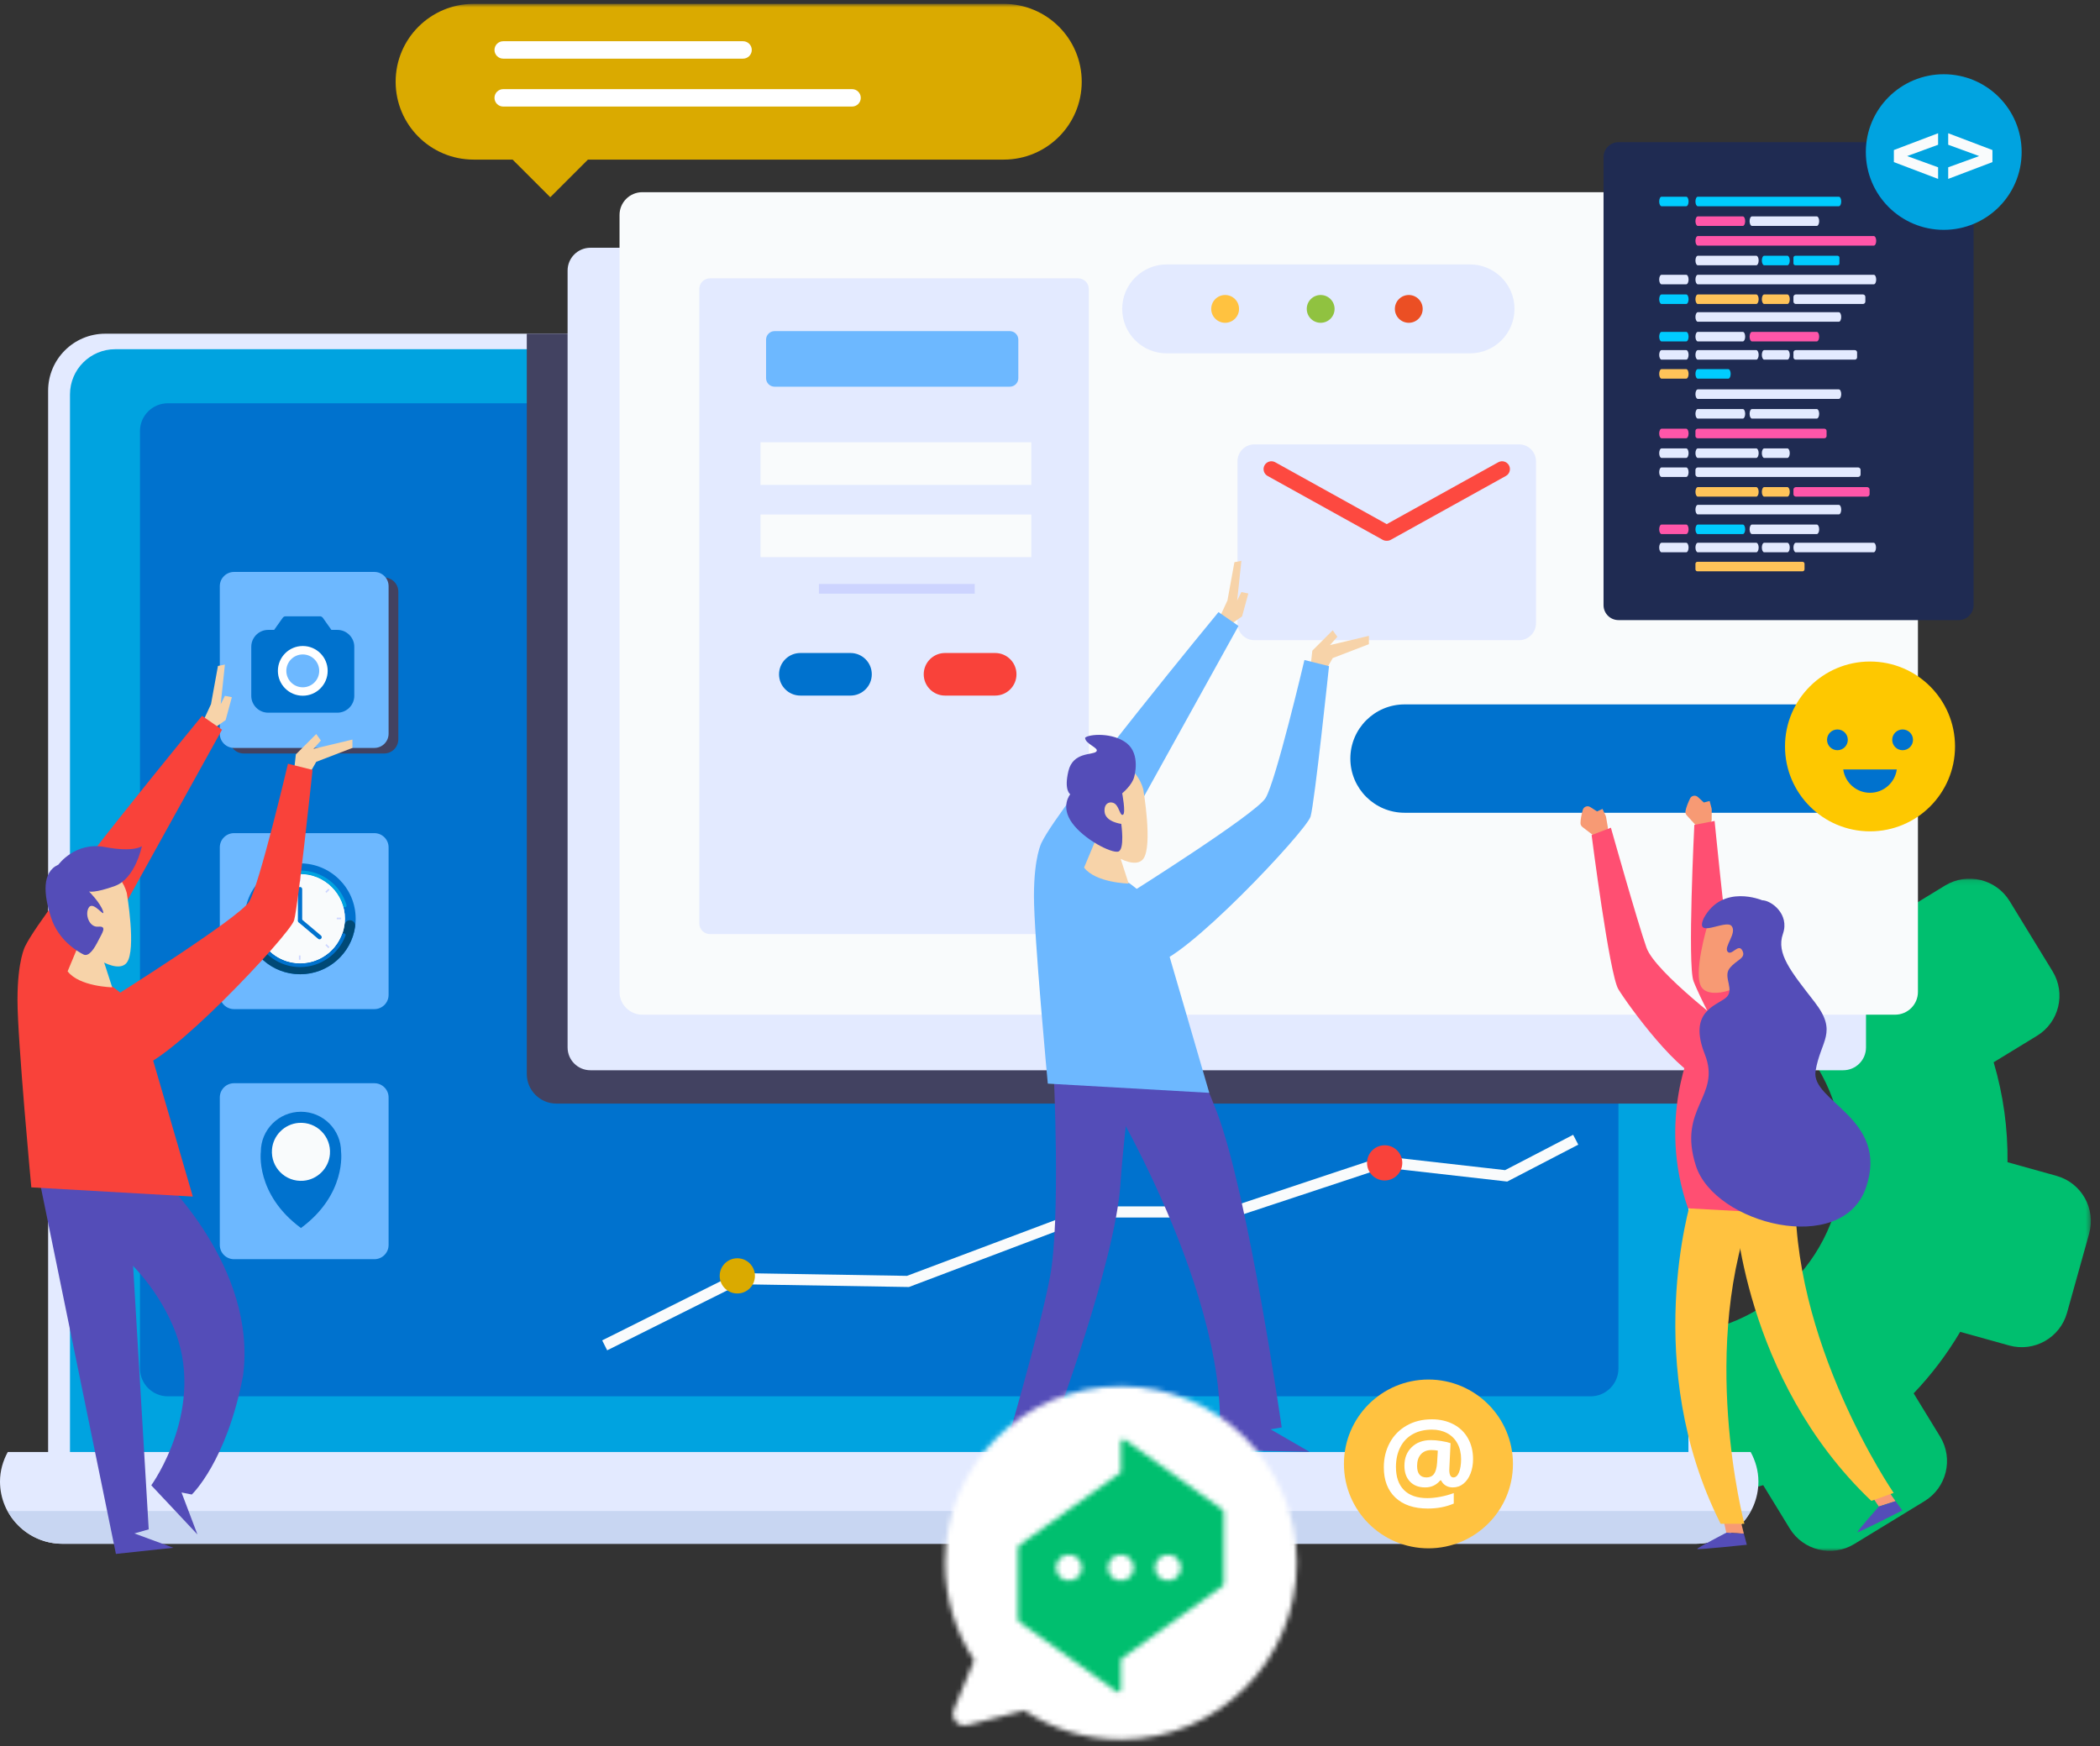 <?xml version="1.0" encoding="UTF-8"?>
<svg width="428px" height="356px" viewBox="0 0 428 356" version="1.1" xmlns="http://www.w3.org/2000/svg" xmlns:xlink="http://www.w3.org/1999/xlink">
    <rect x="0" y="0" width="428" height="356" fill="#333333" stroke="none"/>
    <title>Group 180</title>
    <defs>
        <polygon id="path-1" points="0.064 0.102 86.556 0.102 86.556 137.136 0.064 137.136"></polygon>
        <polygon id="path-3" points="0 356 426.138 356 426.138 0.789 0 0.789"></polygon>
        <path d="M0.394,26.806 C0.394,41.579 12.437,53.555 27.291,53.555 L27.291,53.555 C42.143,53.555 54.186,41.579 54.186,26.806 L54.186,26.806 C54.186,12.033 42.143,0.058 27.291,0.058 L27.291,0.058 C12.437,0.058 0.394,12.033 0.394,26.806 L0.394,26.806 Z" id="path-5"></path>
        <path d="M0.479,36.835 C0.479,44.168 2.661,50.99 6.408,56.682 L6.408,56.682 L2.259,66.773 C2.068,67.241 2.032,67.759 2.158,68.251 L2.158,68.251 C2.48,69.502 3.749,70.257 4.996,69.934 L4.996,69.934 L16.624,66.928 C22.277,70.671 29.047,72.848 36.324,72.848 L36.324,72.848 C56.12,72.848 72.168,56.724 72.168,36.835 L72.168,36.835 C72.168,16.945 56.12,0.822 36.324,0.822 L36.324,0.822 C16.526,0.822 0.479,16.945 0.479,36.835 L0.479,36.835 Z M36.324,12.213 C36.324,11.762 36.828,11.496 37.193,11.758 L37.193,11.758 L56.982,25.948 C57.185,26.094 57.306,26.33 57.306,26.59 L57.306,26.59 L57.306,41.003 C57.306,41.257 57.185,41.493 56.958,41.655 L56.958,41.655 L36.324,56.452 L36.324,12.213 Z M35.455,63.083 L15.687,48.909 L15.666,48.892 C15.46,48.749 15.339,48.511 15.339,48.259 L15.339,48.259 L15.339,48.252 L15.339,33.842 L15.339,33.837 C15.339,33.584 15.462,33.348 15.667,33.202 L15.667,33.202 L15.687,33.185 L36.324,18.389 L36.324,62.628 C36.324,62.958 36.056,63.186 35.771,63.186 L35.771,63.186 C35.663,63.186 35.554,63.153 35.455,63.083 L35.455,63.083 Z" id="path-7"></path>
        <path d="M0.275,3.549 C0.275,5.006 1.458,6.188 2.916,6.188 L2.916,6.188 C4.371,6.188 5.553,5.006 5.553,3.549 L5.553,3.549 C5.553,2.09 4.371,0.908 2.916,0.908 L2.916,0.908 C1.458,0.908 0.275,2.09 0.275,3.549 L0.275,3.549 Z" id="path-9"></path>
        <path d="M0.379,3.549 C0.379,5.006 1.56,6.188 3.018,6.188 L3.018,6.188 C4.474,6.188 5.656,5.006 5.656,3.549 L5.656,3.549 C5.656,2.09 4.474,0.908 3.018,0.908 L3.018,0.908 C1.56,0.908 0.379,2.09 0.379,3.549 L0.379,3.549 Z" id="path-11"></path>
        <path d="M0.482,3.549 C0.482,5.006 1.663,6.188 3.12,6.188 L3.12,6.188 C4.578,6.188 5.758,5.006 5.758,3.549 L5.758,3.549 C5.758,2.09 4.578,0.908 3.12,0.908 L3.12,0.908 C1.663,0.908 0.482,2.09 0.482,3.549 L0.482,3.549 Z" id="path-13"></path>
    </defs>
    <g id="Page-1" stroke="none" stroke-width="1" fill="none" fill-rule="evenodd">
        <g id="Group-180">
            <g id="Group-164">
                <g id="Group-3" transform="translate(339.581, 179.017)">
                    <mask id="mask-2" fill="white">
                        <use xlink:href="#path-1"></use>
                    </mask>
                    <g id="Clip-2"></g>
                    <path d="M18.848,87.803 C35.781,77.464 41.119,55.37 30.768,38.453 C28.46,34.678 25.54,31.516 22.247,28.94 C26.534,22.881 31.446,17.026 37.025,11.459 C39.611,8.88 42.237,6.445 44.89,4.116 C45.952,5.009 46.991,5.934 48.005,6.897 L56.832,1.508 C61.346,-1.248 67.245,0.173 70.005,4.683 L78.75,18.977 C81.509,23.488 80.087,29.38 75.571,32.137 L66.744,37.526 C68.728,44.223 69.65,51.089 69.571,57.9 L79.545,60.681 C84.646,62.102 87.625,67.383 86.201,72.475 L81.696,88.609 C80.272,93.702 74.988,96.677 69.888,95.257 L59.924,92.479 C57.276,96.96 54.109,101.171 50.439,105.018 L55.834,113.836 C58.594,118.345 57.17,124.237 52.653,126.995 L38.345,135.73 C33.83,138.487 27.931,137.065 25.172,132.555 L19.777,123.737 C14.61,125.265 9.343,126.147 4.078,126.442 C1.069,115.676 -0.27,104.415 0.134,93.032 C6.525,93.034 12.996,91.374 18.848,87.803" id="Fill-1" fill="#00BF6F" mask="url(#mask-2)"></path>
                </g>
                <path d="M336.929,308.465 L21.452,308.465 C15.02,308.465 9.807,303.256 9.807,296.831 L9.807,79.658 C9.807,73.233 15.02,68.025 21.452,68.025 L336.929,68.025 C343.361,68.025 348.576,73.233 348.576,79.659 L348.576,296.831 C348.576,303.256 343.361,308.465 336.929,308.465" id="Fill-4" fill="#E3EAFF"></path>
                <path d="M334.887,305.301 L23.494,305.301 C18.396,305.301 14.264,301.172 14.264,296.081 L14.264,80.408 C14.264,75.315 18.396,71.188 23.494,71.188 L334.887,71.188 C339.984,71.188 344.118,75.315 344.118,80.408 L344.118,296.081 C344.118,301.172 339.984,305.301 334.887,305.301" id="Fill-6" fill="#00A3E0"></path>
                <path d="M324.167,284.642 L34.215,284.642 C31.075,284.642 28.528,282.098 28.528,278.961 L28.528,87.886 C28.528,84.748 31.075,82.206 34.215,82.206 L324.167,82.206 C327.307,82.206 329.854,84.748 329.854,87.886 L329.854,278.961 C329.854,282.098 327.307,284.642 324.167,284.642" id="Fill-8" fill="#0072CE"></path>
                <path d="M1.58,295.997 C0.605,297.793 0,299.82 0,302.008 C0,309.016 5.687,314.698 12.704,314.698 L345.679,314.698 C352.694,314.698 358.381,309.016 358.381,302.008 C358.381,299.82 357.778,297.793 356.803,295.997 L1.58,295.997 Z" id="Fill-10" fill="#E3EAFF"></path>
                <path d="M1.58,308.019 C3.731,311.977 7.878,314.699 12.704,314.699 L345.679,314.699 C350.505,314.699 354.651,311.977 356.803,308.019 L1.58,308.019 Z" id="Fill-12" fill="#C8D6F2"></path>
                <path d="M333.42,68.025 L107.363,68.025 L107.363,218.929 C107.363,222.264 110.071,224.969 113.411,224.969 L348.576,224.969 L348.576,83.164 C348.576,74.803 341.79,68.025 333.42,68.025" id="Fill-14" fill="#424261"></path>
                <path d="M375.66,218.172 L120.329,218.172 C117.762,218.172 115.681,216.094 115.681,213.529 L115.681,55.15 C115.681,52.587 117.762,50.506 120.329,50.506 L375.66,50.506 C378.227,50.506 380.309,52.587 380.309,55.15 L380.309,213.529 C380.309,216.094 378.227,218.172 375.66,218.172" id="Fill-16" fill="#E3EAFF"></path>
                <path d="M386.246,206.844 L130.913,206.844 C128.346,206.844 126.266,204.765 126.266,202.199 L126.266,43.821 C126.266,41.257 128.346,39.178 130.913,39.178 L386.246,39.178 C388.811,39.178 390.894,41.257 390.894,43.821 L390.894,202.199 C390.894,204.765 388.811,206.844 386.246,206.844" id="Fill-18" fill="#F9FBFC"></path>
                <path d="M78.279,153.599 L49.688,153.599 C48.083,153.599 46.782,152.3 46.782,150.697 L46.782,120.627 C46.782,119.025 48.083,117.725 49.688,117.725 L78.279,117.725 C79.884,117.725 81.184,119.025 81.184,120.627 L81.184,150.697 C81.184,152.3 79.884,153.599 78.279,153.599" id="Fill-20" fill="#424261"></path>
                <path d="M76.294,205.711 L47.702,205.711 C46.098,205.711 44.797,204.413 44.797,202.807 L44.797,172.739 C44.797,171.135 46.098,169.837 47.702,169.837 L76.294,169.837 C77.899,169.837 79.199,171.135 79.199,172.739 L79.199,202.807 C79.199,204.413 77.899,205.711 76.294,205.711" id="Fill-22" fill="#6DB8FF"></path>
                <path d="M76.294,256.69 L47.702,256.69 C46.098,256.69 44.797,255.392 44.797,253.787 L44.797,223.718 C44.797,222.114 46.098,220.816 47.702,220.816 L76.294,220.816 C77.899,220.816 79.199,222.114 79.199,223.716 L79.199,253.787 C79.199,255.392 77.899,256.69 76.294,256.69" id="Fill-24" fill="#6DB8FF"></path>
                <path d="M69.514,234.802 C69.514,230.29 65.852,226.633 61.337,226.633 C56.82,226.633 53.158,230.29 53.158,234.802 C53.158,234.802 52.007,243.452 61.337,250.334 C70.667,243.452 69.514,234.802 69.514,234.802" id="Fill-26" fill="#0072CE"></path>
                <path d="M61.817,240.7 C58.169,240.987 55.144,237.968 55.434,234.322 C55.659,231.454 57.986,229.131 60.857,228.906 C64.505,228.617 67.527,231.638 67.24,235.281 C67.013,238.149 64.688,240.473 61.817,240.7" id="Fill-28" fill="#F9FBFC"></path>
                <path d="M72.489,187.3 C72.489,193.542 67.424,198.6 61.176,198.6 C54.929,198.6 49.863,193.542 49.863,187.3 C49.863,181.058 54.929,176 61.176,176 C67.424,176 72.489,181.058 72.489,187.3" id="Fill-30" fill="#0072CE"></path>
                <path d="M70.299,187.3 C70.299,192.333 66.214,196.413 61.176,196.413 C56.138,196.413 52.053,192.333 52.053,187.3 C52.053,182.267 56.138,178.187 61.176,178.187 C66.214,178.187 70.299,182.267 70.299,187.3" id="Fill-32" fill="#F9FBFC"></path>
                <path d="M61.176,178.187 C65.311,178.187 68.803,180.934 69.922,184.701 C69.968,184.859 70.109,184.966 70.272,184.966 C70.514,184.966 70.692,184.733 70.623,184.503 C69.416,180.429 65.644,177.457 61.176,177.457 C56.707,177.457 52.937,180.429 51.73,184.503 C51.661,184.733 51.837,184.966 52.079,184.966 C52.242,184.966 52.383,184.859 52.431,184.701 C53.55,180.934 57.042,178.187 61.176,178.187" id="Fill-34" fill="#00A3E0"></path>
                <path d="M71.297,187.592 C70.755,187.592 70.286,187.986 70.214,188.526 C69.616,192.979 65.798,196.413 61.175,196.413 C56.553,196.413 52.736,192.979 52.137,188.526 C52.065,187.986 51.598,187.592 51.055,187.592 C50.396,187.592 49.879,188.17 49.969,188.821 C50.712,194.344 55.444,198.601 61.175,198.601 C66.907,198.601 71.64,194.344 72.383,188.821 C72.472,188.17 71.956,187.592 71.297,187.592" id="Fill-36" fill="#004976"></path>
                <path d="M70.299,187.3 C70.299,192.333 66.214,196.413 61.176,196.413 C56.138,196.413 52.053,192.333 52.053,187.3 C52.053,182.267 56.138,178.187 61.176,178.187 C66.214,178.187 70.299,182.267 70.299,187.3" id="Fill-38" fill="#F9FBFC"></path>
                <path d="M70.069,190.24 C69.914,190.24 69.779,190.339 69.724,190.484 C68.431,193.946 65.094,196.413 61.176,196.413 C57.259,196.413 53.92,193.946 52.627,190.484 C52.573,190.339 52.437,190.24 52.283,190.24 C52.029,190.24 51.851,190.494 51.938,190.732 C53.333,194.475 56.943,197.142 61.176,197.142 C65.41,197.142 69.018,194.475 70.413,190.732 C70.502,190.494 70.322,190.24 70.069,190.24" id="Fill-40" fill="#0072CE"></path>
                <path d="M61.152,188.102 L61.152,188.102 C60.91,188.102 60.713,187.907 60.713,187.664 L60.713,181.249 C60.713,181.007 60.91,180.811 61.152,180.811 C61.394,180.811 61.589,181.007 61.589,181.249 L61.589,187.664 C61.589,187.907 61.394,188.102 61.152,188.102" id="Fill-42" fill="#0072CE"></path>
                <path d="M60.836,187.421 L60.836,187.421 C60.992,187.238 61.268,187.215 61.453,187.371 L65.415,190.714 C65.6,190.87 65.624,191.146 65.467,191.331 C65.311,191.515 65.035,191.539 64.85,191.383 L60.888,188.038 C60.703,187.881 60.679,187.606 60.836,187.421" id="Fill-44" fill="#0072CE"></path>
                <mask id="mask-4" fill="white">
                    <use xlink:href="#path-3"></use>
                </mask>
                <g id="Clip-47"></g>
                <polygon id="Fill-46" fill="#CED6FF" mask="url(#mask-4)" points="60.921 179.681 61.249 179.681 61.249 178.806 60.921 178.806"></polygon>
                <polygon id="Fill-48" fill="#CED6FF" mask="url(#mask-4)" points="60.921 195.649 61.249 195.649 61.249 194.774 60.921 194.774"></polygon>
                <polygon id="Fill-49" fill="#CED6FF" mask="url(#mask-4)" points="52.654 187.392 53.529 187.392 53.529 187.063 52.654 187.063"></polygon>
                <polygon id="Fill-50" fill="#CED6FF" mask="url(#mask-4)" points="68.639 187.392 69.515 187.392 69.515 187.063 68.639 187.063"></polygon>
                <polygon id="Fill-51" fill="#CED6FF" mask="url(#mask-4)" points="55.859 181.775 55.627 182.007 55.008 181.389 55.24 181.157"></polygon>
                <polygon id="Fill-52" fill="#CED6FF" mask="url(#mask-4)" points="67.162 193.066 66.93 193.298 66.31 192.68 66.542 192.448"></polygon>
                <polygon id="Fill-53" fill="#CED6FF" mask="url(#mask-4)" points="55.627 192.448 55.859 192.679 55.24 193.297 55.008 193.066"></polygon>
                <polygon id="Fill-54" fill="#CED6FF" mask="url(#mask-4)" points="66.93 181.157 67.162 181.389 66.543 182.007 66.309 181.775"></polygon>
                <path d="M76.294,152.466 L47.702,152.466 C46.098,152.466 44.797,151.167 44.797,149.563 L44.797,119.494 C44.797,117.891 46.098,116.591 47.702,116.591 L76.294,116.591 C77.899,116.591 79.199,117.891 79.199,119.493 L79.199,149.563 C79.199,151.167 77.899,152.466 76.294,152.466" id="Fill-55" fill="#6DB8FF" mask="url(#mask-4)"></path>
                <polyline id="Fill-56" fill="#F7D3A9" mask="url(#mask-4)" points="43.144 148.784 45.98 146.801 47.254 142.129 45.837 141.845 44.986 143.545 45.837 135.472 44.42 135.756 43.003 143.545 41.3 147.225 42.86 148.218"></polyline>
                <polygon id="Fill-57" fill="#F7D3A9" mask="url(#mask-4)" points="59.919 157.186 60.297 153.789 64.456 149.634 65.401 150.956 63.888 152.655 71.828 150.766 71.828 152.466 64.456 155.298 62.943 157.942"></polygon>
                <polygon id="Fill-58" fill="#544DB8" mask="url(#mask-4)" points="8.161 241.21 23.624 316.767 35.326 315.516 27.386 312.594 30.31 311.76 26.13 241.21"></polygon>
                <path d="M32.818,239.957 C32.818,239.957 52.46,258.324 49.535,280.448 C46.191,297.983 39.087,304.661 39.087,304.661 L36.997,304.243 L40.237,312.802 L30.832,302.782 C30.832,302.782 42.43,286.816 35.222,270.222 C28.012,253.629 12.34,247.681 12.34,247.681 C12.34,247.681 25.818,235.47 26.759,235.784 C27.699,236.094 32.818,239.957 32.818,239.957" id="Fill-59" fill="#544DB8" mask="url(#mask-4)"></path>
                <path d="M41.176,145.926 C41.176,145.926 8.893,185.063 5.132,192.89 C5.132,192.89 3.564,195.708 3.564,203.849 C3.564,211.988 6.384,242.045 6.384,242.045 L39.295,243.922 C39.295,243.922 28.639,207.291 28.324,206.352 C28.012,205.412 22.684,199.778 17.668,198.525 L45.25,148.744 L41.176,145.926 Z" id="Fill-60" fill="#F9423A" mask="url(#mask-4)"></path>
                <path d="M20.733,194.745 C20.733,194.745 22.105,198.809 22.863,201.266 C22.863,201.266 16.146,201.125 13.78,198.005 L16.287,192.005 L20.733,194.745 Z" id="Fill-61" fill="#F7D3A9" mask="url(#mask-4)"></path>
                <path d="M25.842,182.044 C25.842,182.044 27.829,193.602 25.842,196.227 C23.855,198.855 17.043,194.39 14.206,190.187 C11.368,185.984 10.8,176.528 15.624,175.739 C20.449,174.951 24.707,177.841 25.842,182.044" id="Fill-62" fill="#F7D3A9" mask="url(#mask-4)"></path>
                <path d="M22.788,203.438 C22.788,203.438 48.67,187.175 50.758,183.84 C52.846,180.503 58.689,155.69 58.689,155.69 L63.699,156.943 C63.699,156.943 60.777,184.672 59.943,187.591 C59.106,190.511 33.643,217.616 27.797,217.616 C21.952,217.616 19.866,210.111 22.788,203.438" id="Fill-63" fill="#F9423A" mask="url(#mask-4)"></path>
                <path d="M11.908,176.257 C11.908,176.257 15.311,171.535 21.36,172.668 C27.408,173.802 28.919,172.48 28.919,172.48 C28.919,172.48 27.596,179.09 23.439,180.599 C19.28,182.109 18.145,181.733 18.145,181.733 C18.145,181.733 20.415,183.997 20.981,185.696 C21.548,187.397 19.09,183.62 18.145,184.942 C17.2,186.264 18.145,189.096 20.036,188.907 C21.926,188.719 20.793,190.228 20.036,191.74 C19.28,193.249 18.145,195.137 17.012,194.571 C15.877,194.003 11.908,191.74 10.397,187.018 C8.884,182.299 8.506,177.767 11.908,176.257" id="Fill-64" fill="#544DB8" mask="url(#mask-4)"></path>
                <path d="M219.731,190.417 L144.7,190.417 C143.496,190.417 142.521,189.443 142.521,188.241 L142.521,58.914 C142.521,57.713 143.496,56.738 144.7,56.738 L219.731,56.738 C220.934,56.738 221.909,57.713 221.909,58.914 L221.909,188.241 C221.909,189.443 220.934,190.417 219.731,190.417" id="Fill-65" fill="#E3EAFF" mask="url(#mask-4)"></path>
                <path d="M205.801,78.829 L157.874,78.829 C156.911,78.829 156.131,78.049 156.131,77.087 L156.131,69.242 C156.131,68.28 156.911,67.5 157.873,67.5 L205.801,67.5 C206.764,67.5 207.544,68.28 207.544,69.242 L207.544,77.087 C207.544,78.049 206.764,78.829 205.801,78.829" id="Fill-66" fill="#6DB8FF" mask="url(#mask-4)"></path>
                <path d="M173.333,141.796 L163.122,141.796 C160.723,141.796 158.776,139.853 158.776,137.455 C158.776,135.058 160.723,133.115 163.122,133.115 L173.333,133.115 C175.734,133.115 177.679,135.058 177.679,137.455 C177.679,139.853 175.734,141.796 173.333,141.796" id="Fill-67" fill="#0072CE" mask="url(#mask-4)"></path>
                <path d="M202.82,141.796 L192.609,141.796 C190.21,141.796 188.264,139.853 188.264,137.455 C188.264,135.058 190.21,133.115 192.609,133.115 L202.82,133.115 C205.221,133.115 207.166,135.058 207.166,137.455 C207.166,139.853 205.221,141.796 202.82,141.796" id="Fill-68" fill="#F9423A" mask="url(#mask-4)"></path>
                <polygon id="Fill-69" fill="#F9FBFC" mask="url(#mask-4)" points="154.995 98.844 210.191 98.844 210.191 90.159 154.995 90.159"></polygon>
                <polygon id="Fill-70" fill="#F9FBFC" mask="url(#mask-4)" points="154.995 113.571 210.191 113.571 210.191 104.886 154.995 104.886"></polygon>
                <polygon id="Fill-71" fill="#CDD4FF" mask="url(#mask-4)" points="166.904 121.028 198.66 121.028 198.66 119.045 166.904 119.045"></polygon>
                <path d="M385.507,165.683 L286.272,165.683 C280.165,165.683 275.214,160.738 275.214,154.637 C275.214,148.538 280.165,143.592 286.272,143.592 L385.507,143.592 C391.613,143.592 396.564,148.538 396.564,154.637 C396.564,160.738 391.613,165.683 385.507,165.683" id="Fill-72" fill="#0072CE" mask="url(#mask-4)"></path>
                <path d="M299.597,72.032 L237.787,72.032 C232.777,72.032 228.714,67.973 228.714,62.969 C228.714,57.964 232.777,53.906 237.787,53.906 L299.597,53.906 C304.607,53.906 308.669,57.964 308.669,62.969 C308.669,67.973 304.607,72.032 299.597,72.032" id="Fill-73" fill="#E3EAFF" mask="url(#mask-4)"></path>
                <path d="M252.53,62.969 C252.53,64.533 251.261,65.802 249.696,65.802 C248.131,65.802 246.86,64.533 246.86,62.969 C246.86,61.404 248.131,60.136 249.696,60.136 C251.261,60.136 252.53,61.404 252.53,62.969" id="Fill-74" fill="#FFC240" mask="url(#mask-4)"></path>
                <path d="M272.001,62.969 C272.001,64.533 270.73,65.802 269.164,65.802 C267.599,65.802 266.33,64.533 266.33,62.969 C266.33,61.404 267.599,60.136 269.164,60.136 C270.73,60.136 272.001,61.404 272.001,62.969" id="Fill-75" fill="#90C240" mask="url(#mask-4)"></path>
                <path d="M289.957,62.969 C289.957,64.533 288.686,65.802 287.121,65.802 C285.556,65.802 284.287,64.533 284.287,62.969 C284.287,61.404 285.556,60.136 287.121,60.136 C288.686,60.136 289.957,61.404 289.957,62.969" id="Fill-76" fill="#EB4F24" mask="url(#mask-4)"></path>
                <path d="M68.512,136.736 C68.512,140.546 65.418,143.634 61.604,143.634 C57.79,143.634 54.698,140.546 54.698,136.736 C54.698,132.925 57.79,129.837 61.604,129.837 C65.418,129.837 68.512,132.925 68.512,136.736" id="Fill-77" fill="#FFFFFF" mask="url(#mask-4)"></path>
                <path d="M61.709,141.824 C58.907,141.824 56.636,139.556 56.636,136.756 C56.636,133.957 58.907,131.688 61.709,131.688 C64.512,131.688 66.783,133.957 66.783,136.756 C66.783,139.556 64.512,141.824 61.709,141.824 M68.763,128.404 L67.546,128.404 L65.799,125.944 C65.66,125.749 65.436,125.633 65.197,125.633 L58.219,125.633 C57.982,125.633 57.757,125.749 57.619,125.944 L55.871,128.404 L54.654,128.404 C52.761,128.404 51.212,129.952 51.212,131.843 L51.212,141.843 C51.212,143.733 52.761,145.282 54.654,145.282 L68.763,145.282 C70.656,145.282 72.206,143.733 72.206,141.843 L72.206,131.843 C72.206,129.952 70.656,128.404 68.763,128.404" id="Fill-78" fill="#0072CE" mask="url(#mask-4)"></path>
                <path d="M65.062,136.757 C65.062,138.607 63.561,140.107 61.708,140.107 C59.856,140.107 58.355,138.607 58.355,136.757 C58.355,134.906 59.856,133.407 61.708,133.407 C63.561,133.407 65.062,134.906 65.062,136.757" id="Fill-79" fill="#6DB8FF" mask="url(#mask-4)"></path>
                <path d="M309.61,130.502 L255.652,130.502 C253.754,130.502 252.214,128.964 252.214,127.068 L252.214,94.021 C252.214,92.125 253.754,90.587 255.652,90.587 L309.61,90.587 C311.508,90.587 313.048,92.125 313.048,94.021 L313.048,127.068 C313.048,128.964 311.508,130.502 309.61,130.502" id="Fill-80" fill="#E3EAFF" mask="url(#mask-4)"></path>
                <path d="M282.69,110.237 L282.572,110.237 C282.301,110.237 282.032,110.168 281.795,110.035 L258.347,97.023 C257.576,96.595 257.298,95.622 257.725,94.851 C258.154,94.081 259.127,93.802 259.899,94.23 L282.631,106.845 L305.363,94.23 C306.134,93.802 307.108,94.081 307.536,94.851 C307.965,95.622 307.687,96.595 306.916,97.023 L283.466,110.035 C283.229,110.168 282.962,110.237 282.69,110.237" id="Fill-81" fill="#FD4940" mask="url(#mask-4)"></path>
                <path d="M399.184,126.41 L329.866,126.41 C328.182,126.41 326.817,125.047 326.817,123.364 L326.817,32.03 C326.817,30.347 328.182,28.982 329.868,28.982 L399.184,28.982 C400.869,28.982 402.234,30.347 402.234,32.03 L402.234,123.364 C402.234,125.047 400.869,126.41 399.184,126.41" id="Fill-82" fill="#1F2B52" mask="url(#mask-4)"></path>
                <path d="M343.665,42.042 L338.641,42.042 C338.375,42.042 338.158,41.607 338.158,41.071 C338.158,40.536 338.375,40.101 338.641,40.101 L343.665,40.101 C343.933,40.101 344.15,40.536 344.15,41.071 C344.15,41.607 343.933,42.042 343.665,42.042" id="Fill-83" fill="#00CCFF" mask="url(#mask-4)"></path>
                <path d="M374.775,42.042 L346.03,42.042 C345.763,42.042 345.546,41.607 345.546,41.071 C345.546,40.536 345.763,40.101 346.03,40.101 L374.775,40.101 C375.043,40.101 375.26,40.536 375.26,41.071 C375.26,41.607 375.043,42.042 374.775,42.042" id="Fill-84" fill="#00CCFF" mask="url(#mask-4)"></path>
                <path d="M355.202,46.054 L346.031,46.054 C345.764,46.054 345.547,45.619 345.547,45.083 C345.547,44.548 345.764,44.113 346.031,44.113 L355.202,44.113 C355.467,44.113 355.684,44.548 355.684,45.083 C355.684,45.619 355.467,46.054 355.202,46.054" id="Fill-85" fill="#FF56A9" mask="url(#mask-4)"></path>
                <path d="M370.282,46.054 L357.067,46.054 C356.8,46.054 356.585,45.619 356.585,45.083 C356.585,44.548 356.8,44.113 357.067,44.113 L370.282,44.113 C370.548,44.113 370.765,44.548 370.765,45.083 C370.765,45.619 370.548,46.054 370.282,46.054" id="Fill-86" fill="#E3EAFF" mask="url(#mask-4)"></path>
                <path d="M374.775,65.586 L346.03,65.586 C345.763,65.586 345.546,65.151 345.546,64.615 C345.546,64.079 345.763,63.645 346.03,63.645 L374.775,63.645 C375.043,63.645 375.26,64.079 375.26,64.615 C375.26,65.151 375.043,65.586 374.775,65.586" id="Fill-87" fill="#E3EAFF" mask="url(#mask-4)"></path>
                <path d="M343.665,69.598 L338.641,69.598 C338.375,69.598 338.158,69.163 338.158,68.627 C338.158,68.092 338.375,67.657 338.641,67.657 L343.665,67.657 C343.933,67.657 344.15,68.092 344.15,68.627 C344.15,69.163 343.933,69.598 343.665,69.598" id="Fill-88" fill="#00CCFF" mask="url(#mask-4)"></path>
                <path d="M355.202,69.598 L346.031,69.598 C345.764,69.598 345.547,69.163 345.547,68.627 C345.547,68.092 345.764,67.657 346.031,67.657 L355.202,67.657 C355.467,67.657 355.684,68.092 355.684,68.627 C355.684,69.163 355.467,69.598 355.202,69.598" id="Fill-89" fill="#E3EAFF" mask="url(#mask-4)"></path>
                <path d="M370.282,69.598 L357.067,69.598 C356.8,69.598 356.585,69.163 356.585,68.627 C356.585,68.092 356.8,67.657 357.067,67.657 L370.282,67.657 C370.548,67.657 370.765,68.092 370.765,68.627 C370.765,69.163 370.548,69.598 370.282,69.598" id="Fill-90" fill="#FF56A9" mask="url(#mask-4)"></path>
                <path d="M381.904,50.065 L346.031,50.065 C345.764,50.065 345.547,49.63 345.547,49.094 C345.547,48.559 345.764,48.124 346.031,48.124 L381.904,48.124 C382.171,48.124 382.388,48.559 382.388,49.094 C382.388,49.63 382.171,50.065 381.904,50.065" id="Fill-91" fill="#FF56A9" mask="url(#mask-4)"></path>
                <path d="M374.505,54.077 L365.916,54.077 C365.699,54.077 365.521,53.901 365.521,53.684 L365.521,52.529 C365.521,52.312 365.699,52.136 365.916,52.136 L374.505,52.136 C374.722,52.136 374.896,52.312 374.896,52.529 L374.896,53.684 C374.896,53.901 374.722,54.077 374.505,54.077" id="Fill-92" fill="#00CCFF" mask="url(#mask-4)"></path>
                <path d="M357.948,54.077 L346.031,54.077 C345.764,54.077 345.547,53.642 345.547,53.106 C345.547,52.571 345.764,52.136 346.031,52.136 L357.948,52.136 C358.214,52.136 358.431,52.571 358.431,53.106 C358.431,53.642 358.214,54.077 357.948,54.077" id="Fill-93" fill="#E3EAFF" mask="url(#mask-4)"></path>
                <path d="M364.288,54.077 L359.563,54.077 C359.295,54.077 359.08,53.642 359.08,53.106 C359.08,52.571 359.295,52.136 359.563,52.136 L364.288,52.136 C364.556,52.136 364.772,52.571 364.772,53.106 C364.772,53.642 364.556,54.077 364.288,54.077" id="Fill-94" fill="#00CCFF" mask="url(#mask-4)"></path>
                <path d="M343.665,57.955 L338.641,57.955 C338.375,57.955 338.158,57.521 338.158,56.985 C338.158,56.449 338.375,56.014 338.641,56.014 L343.665,56.014 C343.933,56.014 344.15,56.449 344.15,56.985 C344.15,57.521 343.933,57.955 343.665,57.955" id="Fill-95" fill="#E3EAFF" mask="url(#mask-4)"></path>
                <path d="M381.904,57.955 L346.031,57.955 C345.764,57.955 345.547,57.521 345.547,56.985 C345.547,56.449 345.764,56.014 346.031,56.014 L381.904,56.014 C382.171,56.014 382.388,56.449 382.388,56.985 C382.388,57.521 382.171,57.955 381.904,57.955" id="Fill-96" fill="#E3EAFF" mask="url(#mask-4)"></path>
                <path d="M343.665,73.313 L338.641,73.313 C338.375,73.313 338.158,72.878 338.158,72.342 C338.158,71.807 338.375,71.372 338.641,71.372 L343.665,71.372 C343.933,71.372 344.15,71.807 344.15,72.342 C344.15,72.878 343.933,73.313 343.665,73.313" id="Fill-97" fill="#E3EAFF" mask="url(#mask-4)"></path>
                <path d="M378.031,73.313 L365.984,73.313 C365.73,73.313 365.522,73.105 365.522,72.851 L365.522,71.834 C365.522,71.578 365.73,71.372 365.984,71.372 L378.031,71.372 C378.285,71.372 378.492,71.578 378.492,71.834 L378.492,72.851 C378.492,73.105 378.285,73.313 378.031,73.313" id="Fill-98" fill="#E3EAFF" mask="url(#mask-4)"></path>
                <path d="M357.948,73.313 L346.031,73.313 C345.764,73.313 345.547,72.878 345.547,72.342 C345.547,71.807 345.764,71.372 346.031,71.372 L357.948,71.372 C358.214,71.372 358.431,71.807 358.431,72.342 C358.431,72.878 358.214,73.313 357.948,73.313" id="Fill-99" fill="#E3EAFF" mask="url(#mask-4)"></path>
                <path d="M364.288,73.313 L359.563,73.313 C359.295,73.313 359.08,72.878 359.08,72.342 C359.08,71.807 359.295,71.372 359.563,71.372 L364.288,71.372 C364.556,71.372 364.772,71.807 364.772,72.342 C364.772,72.878 364.556,73.313 364.288,73.313" id="Fill-100" fill="#E3EAFF" mask="url(#mask-4)"></path>
                <path d="M343.665,77.191 L338.641,77.191 C338.375,77.191 338.158,76.757 338.158,76.22 C338.158,75.684 338.375,75.249 338.641,75.249 L343.665,75.249 C343.933,75.249 344.15,75.684 344.15,76.22 C344.15,76.757 343.933,77.191 343.665,77.191" id="Fill-101" fill="#FFC359" mask="url(#mask-4)"></path>
                <path d="M352.242,77.191 L346.032,77.191 C345.763,77.191 345.547,76.757 345.547,76.22 C345.547,75.684 345.763,75.249 346.032,75.249 L352.242,75.249 C352.509,75.249 352.726,75.684 352.726,76.22 C352.726,76.757 352.509,77.191 352.242,77.191" id="Fill-102" fill="#00CCFF" mask="url(#mask-4)"></path>
                <path d="M338.64,61.967 C338.375,61.967 338.158,61.532 338.158,60.996 C338.158,60.46 338.375,60.025 338.64,60.025 L343.665,60.025 C343.932,60.025 344.149,60.46 344.149,60.996 C344.149,61.532 343.932,61.967 343.665,61.967" id="Fill-103" fill="#00CCFF" mask="url(#mask-4)"></path>
                <path d="M379.686,61.967 L366.013,61.967 C365.741,61.967 365.521,61.747 365.521,61.476 L365.521,60.517 C365.521,60.245 365.743,60.025 366.013,60.025 L379.686,60.025 C379.958,60.025 380.178,60.245 380.178,60.517 L380.178,61.476 C380.178,61.747 379.958,61.967 379.686,61.967" id="Fill-104" fill="#E3EAFF" mask="url(#mask-4)"></path>
                <path d="M357.948,61.967 L346.031,61.967 C345.764,61.967 345.547,61.532 345.547,60.996 C345.547,60.46 345.764,60.025 346.031,60.025 L357.948,60.025 C358.214,60.025 358.431,60.46 358.431,60.996 C358.431,61.532 358.214,61.967 357.948,61.967" id="Fill-105" fill="#FFC359" mask="url(#mask-4)"></path>
                <path d="M364.288,61.967 L359.563,61.967 C359.295,61.967 359.08,61.532 359.08,60.996 C359.08,60.46 359.295,60.025 359.563,60.025 L364.288,60.025 C364.556,60.025 364.772,60.46 364.772,60.996 C364.772,61.532 364.556,61.967 364.288,61.967" id="Fill-106" fill="#FFC359" mask="url(#mask-4)"></path>
                <path d="M374.775,81.316 L346.03,81.316 C345.763,81.316 345.546,80.881 345.546,80.345 C345.546,79.809 345.763,79.374 346.03,79.374 L374.775,79.374 C375.043,79.374 375.26,79.809 375.26,80.345 C375.26,80.881 375.043,81.316 374.775,81.316" id="Fill-107" fill="#E3EAFF" mask="url(#mask-4)"></path>
                <path d="M355.202,85.327 L346.031,85.327 C345.764,85.327 345.547,84.892 345.547,84.356 C345.547,83.821 345.764,83.386 346.031,83.386 L355.202,83.386 C355.467,83.386 355.684,83.821 355.684,84.356 C355.684,84.892 355.467,85.327 355.202,85.327" id="Fill-108" fill="#E3EAFF" mask="url(#mask-4)"></path>
                <path d="M370.282,85.327 L357.067,85.327 C356.8,85.327 356.585,84.892 356.585,84.356 C356.585,83.821 356.8,83.386 357.067,83.386 L370.282,83.386 C370.548,83.386 370.765,83.821 370.765,84.356 C370.765,84.892 370.548,85.327 370.282,85.327" id="Fill-109" fill="#E3EAFF" mask="url(#mask-4)"></path>
                <path d="M374.775,104.859 L346.03,104.859 C345.763,104.859 345.546,104.424 345.546,103.888 C345.546,103.352 345.763,102.917 346.03,102.917 L374.775,102.917 C375.043,102.917 375.26,103.352 375.26,103.888 C375.26,104.424 375.043,104.859 374.775,104.859" id="Fill-110" fill="#E3EAFF" mask="url(#mask-4)"></path>
                <path d="M343.665,108.871 L338.641,108.871 C338.375,108.871 338.158,108.436 338.158,107.9 C338.158,107.364 338.375,106.929 338.641,106.929 L343.665,106.929 C343.933,106.929 344.15,107.364 344.15,107.9 C344.15,108.436 343.933,108.871 343.665,108.871" id="Fill-111" fill="#FF56A9" mask="url(#mask-4)"></path>
                <path d="M355.202,108.871 L346.031,108.871 C345.764,108.871 345.547,108.436 345.547,107.9 C345.547,107.364 345.764,106.929 346.031,106.929 L355.202,106.929 C355.467,106.929 355.684,107.364 355.684,107.9 C355.684,108.436 355.467,108.871 355.202,108.871" id="Fill-112" fill="#00CCFF" mask="url(#mask-4)"></path>
                <path d="M370.282,108.871 L357.067,108.871 C356.8,108.871 356.585,108.436 356.585,107.9 C356.585,107.364 356.8,106.929 357.067,106.929 L370.282,106.929 C370.548,106.929 370.765,107.364 370.765,107.9 C370.765,108.436 370.548,108.871 370.282,108.871" id="Fill-113" fill="#E3EAFF" mask="url(#mask-4)"></path>
                <path d="M343.665,89.339 L338.641,89.339 C338.375,89.339 338.158,88.904 338.158,88.368 C338.158,87.832 338.375,87.397 338.641,87.397 L343.665,87.397 C343.933,87.397 344.15,87.832 344.15,88.368 C344.15,88.904 343.933,89.339 343.665,89.339" id="Fill-114" fill="#FF56A9" mask="url(#mask-4)"></path>
                <path d="M371.827,89.339 L345.997,89.339 C345.748,89.339 345.546,89.137 345.546,88.89 L345.546,87.846 C345.546,87.597 345.748,87.397 345.997,87.397 L371.827,87.397 C372.074,87.397 372.276,87.597 372.276,87.846 L372.276,88.89 C372.276,89.137 372.074,89.339 371.827,89.339" id="Fill-115" fill="#FF56A9" mask="url(#mask-4)"></path>
                <path d="M343.665,93.35 L338.641,93.35 C338.375,93.35 338.158,92.915 338.158,92.379 C338.158,91.844 338.375,91.409 338.641,91.409 L343.665,91.409 C343.933,91.409 344.15,91.844 344.15,92.379 C344.15,92.915 343.933,93.35 343.665,93.35" id="Fill-116" fill="#E3EAFF" mask="url(#mask-4)"></path>
                <path d="M357.948,93.35 L346.031,93.35 C345.764,93.35 345.547,92.915 345.547,92.379 C345.547,91.844 345.764,91.409 346.031,91.409 L357.948,91.409 C358.214,91.409 358.431,91.844 358.431,92.379 C358.431,92.915 358.214,93.35 357.948,93.35" id="Fill-117" fill="#E3EAFF" mask="url(#mask-4)"></path>
                <path d="M364.288,93.35 L359.563,93.35 C359.295,93.35 359.08,92.915 359.08,92.379 C359.08,91.844 359.295,91.409 359.563,91.409 L364.288,91.409 C364.556,91.409 364.772,91.844 364.772,92.379 C364.772,92.915 364.556,93.35 364.288,93.35" id="Fill-118" fill="#E3EAFF" mask="url(#mask-4)"></path>
                <path d="M343.665,97.228 L338.641,97.228 C338.375,97.228 338.158,96.793 338.158,96.258 C338.158,95.722 338.375,95.287 338.641,95.287 L343.665,95.287 C343.933,95.287 344.15,95.722 344.15,96.258 C344.15,96.793 343.933,97.228 343.665,97.228" id="Fill-119" fill="#E3EAFF" mask="url(#mask-4)"></path>
                <path d="M378.701,97.228 L346.051,97.228 C345.773,97.228 345.546,97.003 345.546,96.725 L345.546,95.791 C345.546,95.512 345.773,95.287 346.051,95.287 L378.701,95.287 C378.978,95.287 379.205,95.512 379.205,95.791 L379.205,96.725 C379.205,97.003 378.978,97.228 378.701,97.228" id="Fill-120" fill="#E3EAFF" mask="url(#mask-4)"></path>
                <path d="M343.665,112.586 L338.641,112.586 C338.375,112.586 338.158,112.151 338.158,111.615 C338.158,111.08 338.375,110.645 338.641,110.645 L343.665,110.645 C343.933,110.645 344.15,111.08 344.15,111.615 C344.15,112.151 343.933,112.586 343.665,112.586" id="Fill-121" fill="#E3EAFF" mask="url(#mask-4)"></path>
                <path d="M381.866,112.586 L366.005,112.586 C365.738,112.586 365.521,112.151 365.521,111.615 C365.521,111.08 365.738,110.645 366.005,110.645 L381.866,110.645 C382.133,110.645 382.35,111.08 382.35,111.615 C382.35,112.151 382.133,112.586 381.866,112.586" id="Fill-122" fill="#E3EAFF" mask="url(#mask-4)"></path>
                <path d="M357.948,112.586 L346.031,112.586 C345.764,112.586 345.547,112.151 345.547,111.615 C345.547,111.08 345.764,110.645 346.031,110.645 L357.948,110.645 C358.214,110.645 358.431,111.08 358.431,111.615 C358.431,112.151 358.214,112.586 357.948,112.586" id="Fill-123" fill="#E3EAFF" mask="url(#mask-4)"></path>
                <path d="M364.288,112.586 L359.563,112.586 C359.295,112.586 359.08,112.151 359.08,111.615 C359.08,111.08 359.295,110.645 359.563,110.645 L364.288,110.645 C364.556,110.645 364.772,111.08 364.772,111.615 C364.772,112.151 364.556,112.586 364.288,112.586" id="Fill-124" fill="#E3EAFF" mask="url(#mask-4)"></path>
                <path d="M367.371,116.464 L345.958,116.464 C345.731,116.464 345.547,116.281 345.547,116.054 L345.547,114.931 C345.547,114.706 345.731,114.523 345.958,114.523 L367.371,114.523 C367.598,114.523 367.782,114.706 367.782,114.931 L367.782,116.054 C367.782,116.281 367.598,116.464 367.371,116.464" id="Fill-125" fill="#FFC359" mask="url(#mask-4)"></path>
                <path d="M380.533,101.24 L366.028,101.24 C365.748,101.24 365.521,101.013 365.521,100.734 L365.521,99.804 C365.521,99.525 365.748,99.298 366.028,99.298 L380.533,99.298 C380.814,99.298 381.041,99.525 381.041,99.804 L381.041,100.734 C381.041,101.013 380.814,101.24 380.533,101.24" id="Fill-126" fill="#FF56A9" mask="url(#mask-4)"></path>
                <path d="M357.948,101.24 L346.031,101.24 C345.764,101.24 345.547,100.805 345.547,100.269 C345.547,99.733 345.764,99.298 346.031,99.298 L357.948,99.298 C358.214,99.298 358.431,99.733 358.431,100.269 C358.431,100.805 358.214,101.24 357.948,101.24" id="Fill-127" fill="#FFC359" mask="url(#mask-4)"></path>
                <path d="M364.288,101.24 L359.563,101.24 C359.295,101.24 359.08,100.805 359.08,100.269 C359.08,99.733 359.295,99.298 359.563,99.298 L364.288,99.298 C364.556,99.298 364.772,99.733 364.772,100.269 C364.772,100.805 364.556,101.24 364.288,101.24" id="Fill-128" fill="#FFC359" mask="url(#mask-4)"></path>
                <path d="M412.031,30.995 C412.031,39.754 404.921,46.855 396.154,46.855 C387.386,46.855 380.275,39.754 380.275,30.995 C380.275,22.236 387.386,15.134 396.154,15.134 C404.921,15.134 412.031,22.236 412.031,30.995" id="Fill-129" fill="#00A3E0" mask="url(#mask-4)"></path>
                <polygon id="Fill-130" fill="#F9FBFC" mask="url(#mask-4)" points="395.003 29.507 388.697 31.816 395.003 34.104 395.003 36.469 385.989 33.045 385.989 30.585 395.003 27.162"></polygon>
                <polygon id="Fill-131" fill="#F9FBFC" mask="url(#mask-4)" points="397.063 27.162 406.077 30.586 406.077 33.044 397.063 36.468 397.063 34.104 403.369 31.815 397.063 29.506"></polygon>
                <path d="M308.353,298.424 C308.353,307.925 300.641,315.628 291.13,315.628 C281.618,315.628 273.907,307.925 273.907,298.424 C273.907,288.923 281.618,281.22 291.13,281.22 C300.641,281.22 308.353,288.923 308.353,298.424" id="Fill-132" fill="#FFC240" mask="url(#mask-4)"></path>
                <path d="M288.818,298.83 C288.818,300.395 289.457,301.176 290.734,301.176 C291.402,301.176 291.911,300.943 292.259,300.471 C292.609,299.999 292.821,299.233 292.895,298.174 L293.039,295.715 C292.659,295.633 292.232,295.593 291.758,295.593 C290.829,295.593 290.109,295.882 289.591,296.461 C289.075,297.04 288.818,297.828 288.818,298.83 M300.223,297.44 C300.223,298.508 300.053,299.485 299.71,300.37 C299.369,301.257 298.886,301.952 298.262,302.456 C297.639,302.961 296.914,303.213 296.09,303.213 C295.541,303.213 295.055,303.082 294.631,302.819 C294.209,302.557 293.903,302.209 293.718,301.779 L293.54,301.779 C292.738,302.735 291.718,303.213 290.477,303.213 C289.163,303.213 288.127,302.819 287.371,302.028 C286.612,301.24 286.234,300.159 286.234,298.787 C286.234,297.22 286.732,295.959 287.727,295.003 C288.721,294.045 290.02,293.568 291.625,293.568 C292.263,293.568 292.967,293.628 293.735,293.752 C294.503,293.873 295.137,294.021 295.635,294.191 L295.378,299.631 C295.378,300.662 295.66,301.176 296.223,301.176 C296.699,301.176 297.077,300.83 297.36,300.137 C297.642,299.443 297.783,298.537 297.783,297.417 C297.783,296.223 297.536,295.168 297.039,294.251 C296.541,293.338 295.84,292.637 294.939,292.154 C294.036,291.672 293.006,291.432 291.847,291.432 C290.346,291.432 289.045,291.739 287.939,292.355 C286.831,292.972 285.982,293.858 285.394,295.019 C284.802,296.181 284.508,297.521 284.508,299.042 C284.508,301.089 285.056,302.659 286.15,303.754 C287.245,304.847 288.833,305.395 290.911,305.395 C291.699,305.395 292.565,305.307 293.507,305.133 C294.45,304.958 295.378,304.704 296.29,304.37 L296.29,306.506 C294.702,307.183 292.938,307.519 291.002,307.519 C288.179,307.519 285.98,306.777 284.402,305.294 C282.825,303.811 282.035,301.749 282.035,299.108 C282.035,297.275 282.438,295.613 283.244,294.118 C284.049,292.624 285.197,291.452 286.685,290.604 C288.172,289.754 289.887,289.329 291.825,289.329 C293.46,289.329 294.917,289.663 296.203,290.33 C297.486,290.998 298.478,291.947 299.175,293.178 C299.873,294.409 300.223,295.83 300.223,297.44" id="Fill-133" fill="#FFFFFF" mask="url(#mask-4)"></path>
                <path d="M204.577,0.79 L96.526,0.79 C87.751,0.79 80.636,7.895 80.636,16.662 C80.636,25.428 87.751,32.534 96.526,32.534 L104.471,32.534 L112.152,40.205 L119.831,32.534 L204.577,32.534 C213.352,32.534 220.467,25.428 220.467,16.662 C220.467,7.895 213.352,0.79 204.577,0.79" id="Fill-134" fill="#DAAA00" mask="url(#mask-4)"></path>
                <path d="M173.66,21.721 L102.559,21.721 C101.578,21.721 100.781,20.927 100.781,19.946 C100.781,18.966 101.578,18.17 102.559,18.17 L173.66,18.17 C174.641,18.17 175.436,18.966 175.436,19.946 C175.436,20.927 174.641,21.721 173.66,21.721" id="Fill-135" fill="#FFFFFF" mask="url(#mask-4)"></path>
                <path d="M151.44,11.956 L102.559,11.956 C101.577,11.956 100.782,11.161 100.782,10.181 C100.782,9.2 101.577,8.404 102.559,8.404 L151.44,8.404 C152.422,8.404 153.219,9.2 153.219,10.181 C153.219,11.161 152.422,11.956 151.44,11.956" id="Fill-136" fill="#FFFFFF" mask="url(#mask-4)"></path>
                <path d="M352.261,201.915 C352.261,201.915 350.938,205.834 350.209,208.203 C350.209,208.203 356.688,208.066 358.967,205.058 L356.55,199.272 L352.261,201.915 Z" id="Fill-137" fill="#F7D3A9" mask="url(#mask-4)"></path>
                <polygon id="Fill-138" fill="#F79A74" mask="url(#mask-4)" points="351.288 309.973 351.842 312.44 355.418 312.64 354.663 309.621"></polygon>
                <path d="M351.843,312.44 C351.843,312.44 345.848,315.558 345.898,315.761 C345.947,315.963 356.022,314.905 356.022,314.905 L355.418,312.64 L351.843,312.44 Z" id="Fill-139" fill="#544DB8" mask="url(#mask-4)"></path>
                <polygon id="Fill-140" fill="#F79A74" mask="url(#mask-4)" points="381.515 305.006 382.92 307.109 386.329 306.01 384.537 303.465"></polygon>
                <path d="M382.92,307.108 C382.92,307.108 378.452,312.175 378.571,312.343 C378.69,312.514 387.711,307.906 387.711,307.906 L386.329,306.01 L382.92,307.108 Z" id="Fill-141" fill="#544DB8" mask="url(#mask-4)"></path>
                <path d="M344.639,244.809 C344.639,244.809 334.362,278.322 350.684,310.627 L355.521,310.627 C355.521,310.627 345.848,274.095 357.938,244.507 L344.639,244.809 Z" id="Fill-142" fill="#FFC240" mask="url(#mask-4)"></path>
                <path d="M353.562,245.995 C353.562,245.995 355.152,281.009 381.392,305.957 L385.948,304.335 C385.948,304.335 364.549,273.173 365.987,241.248 L353.562,245.995 Z" id="Fill-143" fill="#FFC240" mask="url(#mask-4)"></path>
                <path d="M348.855,167.101 L348.867,165.035 C348.867,164.945 348.855,164.854 348.831,164.767 L348.438,163.287 L347.259,163.589 L346.056,162.479 C345.55,162.013 344.733,162.165 344.439,162.79 C344.067,163.574 343.643,164.589 343.512,165.361 C343.46,165.667 343.563,165.977 343.773,166.207 L345.609,168.217 C345.874,168.505 346.279,168.617 346.654,168.506 L348.12,168.075 C348.554,167.947 348.851,167.552 348.855,167.101" id="Fill-144" fill="#F79A74" mask="url(#mask-4)"></path>
                <path d="M366.58,212.421 C366.58,212.421 353.177,198.072 352.294,192.702 C351.412,187.332 349.453,167.354 349.453,167.354 L345.319,168.15 C345.319,168.15 343.9,196.725 345.155,200.015 C346.409,203.306 354.468,220.077 359.718,221.625 C364.966,223.174 368.653,218.003 366.58,212.421" id="Fill-145" fill="#FF4F72" mask="url(#mask-4)"></path>
                <path d="M347.963,188.753 C347.963,188.753 344.939,198.8 346.856,201.334 C348.77,203.866 355.821,201.572 358.558,197.519 C361.294,193.467 361.842,184.347 357.188,183.588 C352.536,182.827 349.058,184.701 347.963,188.753" id="Fill-146" fill="#F79A74" mask="url(#mask-4)"></path>
                <path d="M366.098,247.526 C366.098,247.526 368.818,218.543 368.818,210.692 C368.818,210.335 368.812,209.997 368.806,209.659 C366.783,204.556 361.762,204.655 359.751,205.057 C357.736,205.46 349.878,207.975 349.929,208.277 L349.907,208.249 C347.202,210.215 345.129,212.543 344.941,213.109 C344.941,213.109 337.687,228.203 344.033,246.319 L366.098,247.526 Z" id="Fill-147" fill="#FF4F72" mask="url(#mask-4)"></path>
                <path d="M327.683,168.582 L327.332,166.547 C327.317,166.456 327.29,166.371 327.251,166.287 L326.604,164.901 L325.495,165.405 L324.118,164.524 C323.536,164.152 322.758,164.446 322.58,165.113 C322.351,165.951 322.114,167.022 322.117,167.806 C322.121,168.117 322.275,168.404 322.524,168.594 L324.686,170.25 C324.995,170.487 325.416,170.527 325.765,170.352 L327.134,169.669 C327.537,169.467 327.761,169.026 327.683,168.582" id="Fill-148" fill="#F79A74" mask="url(#mask-4)"></path>
                <path d="M353.102,210.09 C353.102,210.09 337.384,198.315 335.57,193.183 C333.757,188.049 328.317,168.726 328.317,168.726 L324.387,170.236 C324.387,170.236 328.015,198.617 329.827,201.636 C331.641,204.655 342.523,219.75 347.963,220.353 C353.404,220.959 356.124,215.223 353.102,210.09" id="Fill-149" fill="#FF4F72" mask="url(#mask-4)"></path>
                <path d="M359.147,183.52 C359.147,183.52 351.086,180.099 347.258,187.142 C345.242,191.572 351.691,187.344 352.9,188.753 C354.108,190.161 351.288,192.981 352.094,193.987 C352.9,194.993 354.31,192.175 355.117,193.785 C355.922,195.396 353.908,195.597 352.496,197.409 C351.086,199.221 353.707,201.836 351.691,203.446 C349.675,205.056 344.034,206.265 347.46,214.92 C350.886,223.575 341.816,225.788 345.646,237.664 C349.474,249.54 375.468,256.183 380.305,242.092 C385.14,228.003 369.02,224.581 370.028,218.341 C371.035,212.102 374.662,210.492 369.827,204.252 C364.99,198.012 361.968,194.39 363.378,190.363 C364.788,186.338 360.961,183.52 359.147,183.52" id="Fill-150" fill="#544DB8" mask="url(#mask-4)"></path>
                <path d="M387.77,152.932 C386.599,152.932 385.651,151.985 385.651,150.816 C385.651,149.647 386.599,148.7 387.77,148.7 C388.938,148.7 389.888,149.647 389.888,150.816 C389.888,151.985 388.938,152.932 387.77,152.932 M381.128,161.609 C378.339,161.609 376.037,159.538 375.671,156.851 L386.584,156.851 C386.216,159.538 383.916,161.609 381.128,161.609 M372.367,150.816 C372.367,149.647 373.315,148.7 374.485,148.7 C375.654,148.7 376.602,149.647 376.602,150.816 C376.602,151.985 375.654,152.932 374.485,152.932 C373.315,152.932 372.367,151.985 372.367,150.816 M381.128,134.853 C371.557,134.853 363.8,142.603 363.8,152.163 C363.8,161.721 371.557,169.471 381.128,169.471 C390.696,169.471 398.453,161.721 398.453,152.163 C398.453,142.603 390.696,134.853 381.128,134.853" id="Fill-151" fill="#FEC800" mask="url(#mask-4)"></path>
                <polygon id="Fill-152" fill="#F9FBFC" mask="url(#mask-4)" points="123.748 275.264 122.733 273.237 150.2 259.517 184.851 260.085 222.477 245.927 251.214 245.927 281.897 235.712 282.146 235.739 306.752 238.533 320.623 231.329 321.668 233.338 307.186 240.861 306.841 240.822 282.139 238.018 251.397 248.194 222.686 248.194 185.249 262.359 185.034 262.355 150.72 261.793"></polygon>
                <path d="M224.555,220.906 C224.555,220.906 251.774,264.946 248.372,295.581 L266.897,295.963 L258.957,291.367 L261.225,290.984 C261.225,290.984 254.422,243.5 247.993,226.651 C241.262,209.002 239.3,215.546 239.3,215.546 L224.555,220.906 Z" id="Fill-153" fill="#544DB8" mask="url(#mask-4)"></path>
                <path d="M214.727,218.172 C214.727,218.172 216.238,248.76 213.97,260.468 C211.702,272.172 204.897,295.208 204.897,295.208 L222.288,295.586 L217.719,292.365 L214.821,290.677 C214.821,290.677 227.202,257.447 228.337,241.584 C229.471,225.726 231.361,216.663 231.361,216.663 L214.727,218.172 Z" id="Fill-154" fill="#544DB8" mask="url(#mask-4)"></path>
                <polyline id="Fill-155" fill="#F7D3A9" mask="url(#mask-4)" points="250.31 127.638 253.146 125.654 254.421 120.981 253.003 120.699 252.153 122.397 253.003 114.326 251.586 114.61 250.167 122.397 248.466 126.079 250.026 127.072"></polyline>
                <polygon id="Fill-156" fill="#F7D3A9" mask="url(#mask-4)" points="267.085 136.04 267.464 132.641 271.621 128.486 272.567 129.81 271.054 131.507 278.994 129.62 278.994 131.319 271.621 134.15 270.11 136.795"></polygon>
                <path d="M248.342,124.779 C248.342,124.779 216.058,163.916 212.298,171.743 C212.298,171.743 210.729,174.56 210.729,182.7 C210.729,190.841 213.552,220.897 213.552,220.897 L246.462,222.775 C246.462,222.775 235.804,186.144 235.49,185.205 C235.179,184.266 229.85,178.629 224.835,177.378 L252.417,127.597 L248.342,124.779 Z" id="Fill-157" fill="#6DB8FF" mask="url(#mask-4)"></path>
                <path d="M227.9,173.598 C227.9,173.598 229.271,177.662 230.03,180.118 C230.03,180.118 223.312,179.976 220.947,176.859 L223.453,170.857 L227.9,173.598 Z" id="Fill-158" fill="#F7D3A9" mask="url(#mask-4)"></path>
                <path d="M233.008,160.896 C233.008,160.896 234.996,172.454 233.008,175.081 C231.021,177.709 224.21,173.244 221.372,169.04 C218.533,164.837 217.966,155.38 222.791,154.592 C227.616,153.803 231.872,156.693 233.008,160.896" id="Fill-159" fill="#F7D3A9" mask="url(#mask-4)"></path>
                <path d="M229.953,182.292 C229.953,182.292 255.836,166.028 257.925,162.693 C260.011,159.357 265.855,134.544 265.855,134.544 L270.866,135.795 C270.866,135.795 267.945,163.526 267.109,166.445 C266.274,169.365 240.808,196.47 234.963,196.47 C229.12,196.47 227.032,188.965 229.953,182.292" id="Fill-160" fill="#6DB8FF" mask="url(#mask-4)"></path>
                <path d="M231.172,158.319 C231.172,158.319 232.495,153.788 229.66,151.521 C226.824,149.256 221.91,149.634 221.154,150.39 C221.154,151.71 224.178,152.467 223.422,153.221 C222.665,153.977 218.696,153.221 217.751,157.186 C216.807,161.152 218.13,161.906 218.13,161.906 C218.13,161.906 216.05,164.361 218.508,167.76 C220.964,171.159 226.517,173.96 227.9,173.599 C229.282,173.236 228.526,167.948 228.526,167.948 C228.526,167.948 225.313,167.572 225.123,165.493 C224.935,163.417 226.636,163.228 227.391,163.983 C228.147,164.739 228.336,166.438 228.902,166.06 C229.47,165.683 228.714,161.718 228.714,161.718 C228.714,161.718 230.793,160.018 231.172,158.319" id="Fill-161" fill="#544DB8" mask="url(#mask-4)"></path>
                <path d="M153.862,260.088 C153.862,262.071 152.254,263.677 150.272,263.677 C148.288,263.677 146.679,262.071 146.679,260.088 C146.679,258.107 148.288,256.501 150.272,256.501 C152.254,256.501 153.862,258.107 153.862,260.088" id="Fill-162" fill="#DAAA00" mask="url(#mask-4)"></path>
                <path d="M285.799,237.054 C285.799,239.036 284.19,240.641 282.206,240.641 C280.224,240.641 278.616,239.036 278.616,237.054 C278.616,235.073 280.224,233.466 282.206,233.466 C284.19,233.466 285.799,235.073 285.799,237.054" id="Fill-163" fill="#F9423A" mask="url(#mask-4)"></path>
            </g>
            <g id="Group-167" transform="translate(200.684, 292.225)">
                <mask id="mask-6" fill="white">
                    <use xlink:href="#path-5"></use>
                </mask>
                <g id="Clip-166"></g>
                <polygon id="Fill-165" fill="#00BF6F" mask="url(#mask-6)" points="-1.083 55.023 55.664 55.023 55.664 -1.412 -1.083 -1.412"></polygon>
            </g>
            <g id="Group-170" transform="translate(192.124, 281.754)">
                <mask id="mask-8" fill="white">
                    <use xlink:href="#path-7"></use>
                </mask>
                <g id="Clip-169"></g>
                <polygon id="Fill-168" fill="#FFFFFF" mask="url(#mask-8)" points="-0.978 74.312 73.626 74.312 73.626 -0.642 -0.978 -0.642"></polygon>
            </g>
            <g id="Group-173" transform="translate(214.951, 316.021)">
                <mask id="mask-10" fill="white">
                    <use xlink:href="#path-9"></use>
                </mask>
                <g id="Clip-172"></g>
                <polygon id="Fill-171" fill="#FFFFFF" mask="url(#mask-10)" points="-1.042 7.51 6.872 7.51 6.872 -0.411 -1.042 -0.411"></polygon>
            </g>
            <g id="Group-176" transform="translate(225.413, 316.021)">
                <mask id="mask-12" fill="white">
                    <use xlink:href="#path-11"></use>
                </mask>
                <g id="Clip-175"></g>
                <polygon id="Fill-174" fill="#FFFFFF" mask="url(#mask-12)" points="-0.94 7.51 6.973 7.51 6.973 -0.411 -0.94 -0.411"></polygon>
            </g>
            <g id="Group-179" transform="translate(234.924, 316.021)">
                <mask id="mask-14" fill="white">
                    <use xlink:href="#path-13"></use>
                </mask>
                <g id="Clip-178"></g>
                <polygon id="Fill-177" fill="#FFFFFF" mask="url(#mask-14)" points="-0.837 7.51 7.078 7.51 7.078 -0.411 -0.837 -0.411"></polygon>
            </g>
        </g>
    </g>
</svg>